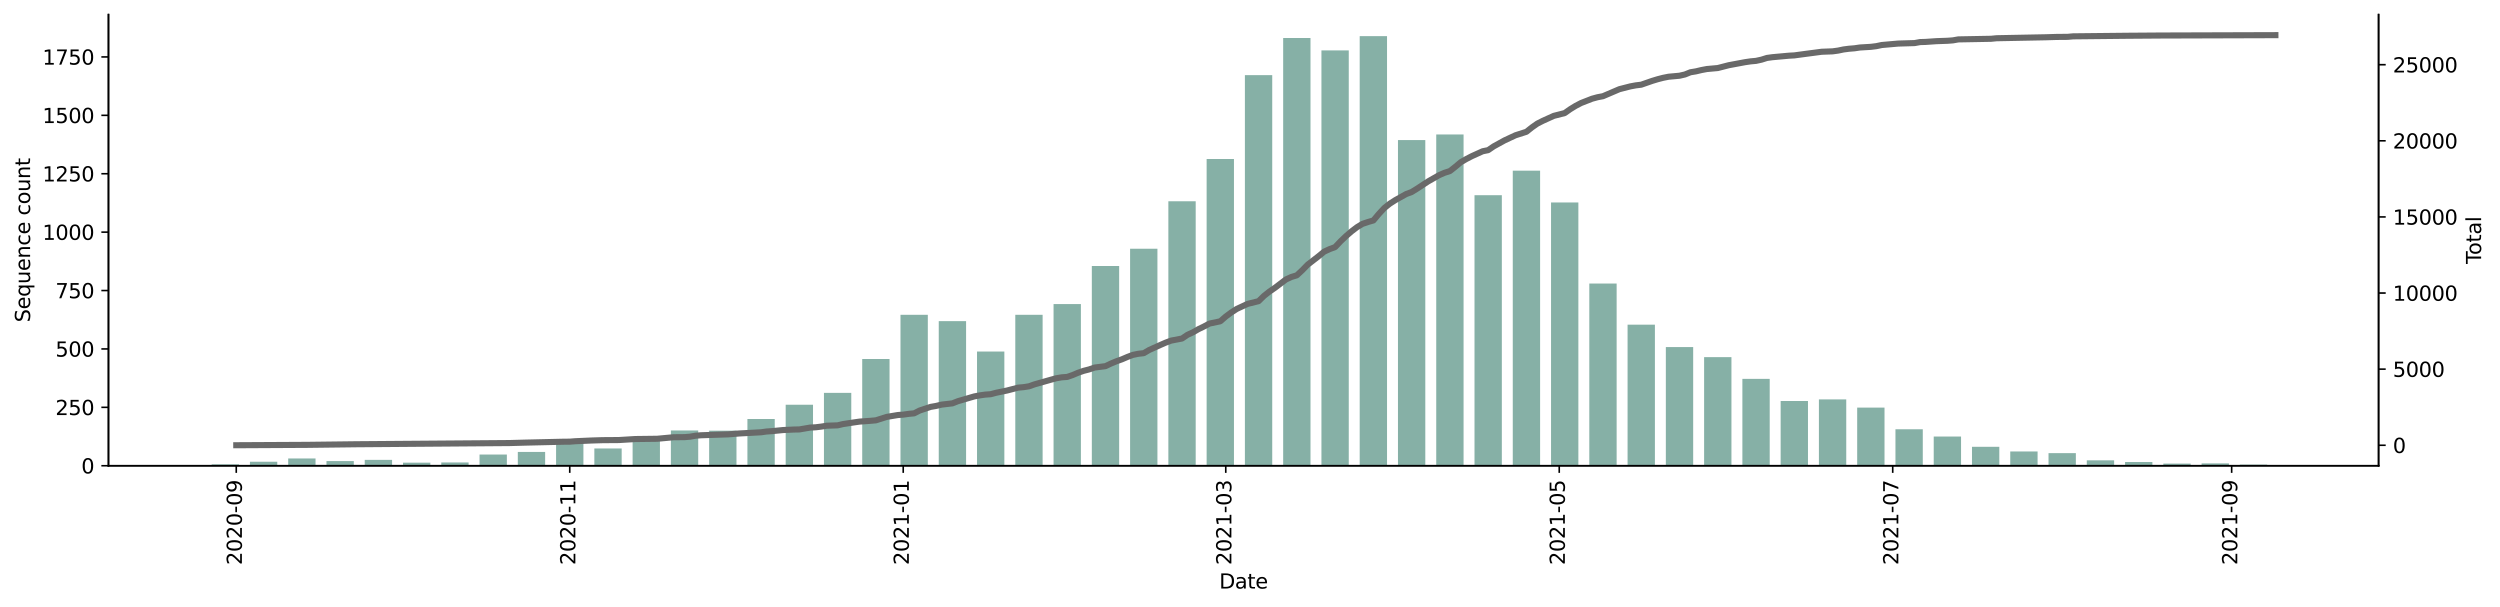 <?xml version="1.0" encoding="utf-8" standalone="no"?>
<!DOCTYPE svg PUBLIC "-//W3C//DTD SVG 1.1//EN"
  "http://www.w3.org/Graphics/SVG/1.1/DTD/svg11.dtd">
<svg height="298.621pt" version="1.1" viewBox="0 0 1229.019 298.621" width="1229.019pt" xmlns="http://www.w3.org/2000/svg" xmlns:xlink="http://www.w3.org/1999/xlink">
 <defs>
  <style type="text/css">*{stroke-linecap:butt;stroke-linejoin:round;}</style>
 </defs>
 <g id="figure_1">
  <g id="patch_1">
   <path d="M 0 298.621 
L 1229.019 298.621 
L 1229.019 0 
L 0 0 
z
" style="fill:#ffffff;"/>
  </g>
  <g id="axes_1">
   <g id="patch_2">
    <path d="M 53.328 228.96 
L 1169.328 228.96 
L 1169.328 7.2 
L 53.328 7.2 
z
" style="fill:#ffffff;"/>
   </g>
   <g id="patch_3">
    <path clip-path="url(#pf85507dfe0)" d="M 104.055 228.96 
L 117.493 228.96 
L 117.493 228.271 
L 104.055 228.271 
z
" style="fill:#86b0a6;"/>
   </g>
   <g id="patch_4">
    <path clip-path="url(#pf85507dfe0)" d="M 122.868 228.96 
L 136.306 228.96 
L 136.306 227.008 
L 122.868 227.008 
z
" style="fill:#86b0a6;"/>
   </g>
   <g id="patch_5">
    <path clip-path="url(#pf85507dfe0)" d="M 141.681 228.96 
L 155.119 228.96 
L 155.119 225.4 
L 141.681 225.4 
z
" style="fill:#86b0a6;"/>
   </g>
   <g id="patch_6">
    <path clip-path="url(#pf85507dfe0)" d="M 160.494 228.96 
L 173.931 228.96 
L 173.931 226.663 
L 160.494 226.663 
z
" style="fill:#86b0a6;"/>
   </g>
   <g id="patch_7">
    <path clip-path="url(#pf85507dfe0)" d="M 179.306 228.96 
L 192.744 228.96 
L 192.744 226.089 
L 179.306 226.089 
z
" style="fill:#86b0a6;"/>
   </g>
   <g id="patch_8">
    <path clip-path="url(#pf85507dfe0)" d="M 198.119 228.96 
L 211.557 228.96 
L 211.557 227.467 
L 198.119 227.467 
z
" style="fill:#86b0a6;"/>
   </g>
   <g id="patch_9">
    <path clip-path="url(#pf85507dfe0)" d="M 216.932 228.96 
L 230.37 228.96 
L 230.37 227.352 
L 216.932 227.352 
z
" style="fill:#86b0a6;"/>
   </g>
   <g id="patch_10">
    <path clip-path="url(#pf85507dfe0)" d="M 235.745 228.96 
L 249.182 228.96 
L 249.182 223.447 
L 235.745 223.447 
z
" style="fill:#86b0a6;"/>
   </g>
   <g id="patch_11">
    <path clip-path="url(#pf85507dfe0)" d="M 254.558 228.96 
L 267.995 228.96 
L 267.995 222.184 
L 254.558 222.184 
z
" style="fill:#86b0a6;"/>
   </g>
   <g id="patch_12">
    <path clip-path="url(#pf85507dfe0)" d="M 273.37 228.96 
L 286.808 228.96 
L 286.808 217.361 
L 273.37 217.361 
z
" style="fill:#86b0a6;"/>
   </g>
   <g id="patch_13">
    <path clip-path="url(#pf85507dfe0)" d="M 292.183 228.96 
L 305.621 228.96 
L 305.621 220.461 
L 292.183 220.461 
z
" style="fill:#86b0a6;"/>
   </g>
   <g id="patch_14">
    <path clip-path="url(#pf85507dfe0)" d="M 310.996 228.96 
L 324.433 228.96 
L 324.433 214.834 
L 310.996 214.834 
z
" style="fill:#86b0a6;"/>
   </g>
   <g id="patch_15">
    <path clip-path="url(#pf85507dfe0)" d="M 329.809 228.96 
L 343.246 228.96 
L 343.246 211.618 
L 329.809 211.618 
z
" style="fill:#86b0a6;"/>
   </g>
   <g id="patch_16">
    <path clip-path="url(#pf85507dfe0)" d="M 348.621 228.96 
L 362.059 228.96 
L 362.059 211.733 
L 348.621 211.733 
z
" style="fill:#86b0a6;"/>
   </g>
   <g id="patch_17">
    <path clip-path="url(#pf85507dfe0)" d="M 367.434 228.96 
L 380.872 228.96 
L 380.872 205.991 
L 367.434 205.991 
z
" style="fill:#86b0a6;"/>
   </g>
   <g id="patch_18">
    <path clip-path="url(#pf85507dfe0)" d="M 386.247 228.96 
L 399.685 228.96 
L 399.685 198.985 
L 386.247 198.985 
z
" style="fill:#86b0a6;"/>
   </g>
   <g id="patch_19">
    <path clip-path="url(#pf85507dfe0)" d="M 405.06 228.96 
L 418.497 228.96 
L 418.497 193.128 
L 405.06 193.128 
z
" style="fill:#86b0a6;"/>
   </g>
   <g id="patch_20">
    <path clip-path="url(#pf85507dfe0)" d="M 423.872 228.96 
L 437.31 228.96 
L 437.31 176.476 
L 423.872 176.476 
z
" style="fill:#86b0a6;"/>
   </g>
   <g id="patch_21">
    <path clip-path="url(#pf85507dfe0)" d="M 442.685 228.96 
L 456.123 228.96 
L 456.123 154.77 
L 442.685 154.77 
z
" style="fill:#86b0a6;"/>
   </g>
   <g id="patch_22">
    <path clip-path="url(#pf85507dfe0)" d="M 461.498 228.96 
L 474.936 228.96 
L 474.936 157.871 
L 461.498 157.871 
z
" style="fill:#86b0a6;"/>
   </g>
   <g id="patch_23">
    <path clip-path="url(#pf85507dfe0)" d="M 480.311 228.96 
L 493.748 228.96 
L 493.748 172.801 
L 480.311 172.801 
z
" style="fill:#86b0a6;"/>
   </g>
   <g id="patch_24">
    <path clip-path="url(#pf85507dfe0)" d="M 499.123 228.96 
L 512.561 228.96 
L 512.561 154.77 
L 499.123 154.77 
z
" style="fill:#86b0a6;"/>
   </g>
   <g id="patch_25">
    <path clip-path="url(#pf85507dfe0)" d="M 517.936 228.96 
L 531.374 228.96 
L 531.374 149.487 
L 517.936 149.487 
z
" style="fill:#86b0a6;"/>
   </g>
   <g id="patch_26">
    <path clip-path="url(#pf85507dfe0)" d="M 536.749 228.96 
L 550.187 228.96 
L 550.187 130.768 
L 536.749 130.768 
z
" style="fill:#86b0a6;"/>
   </g>
   <g id="patch_27">
    <path clip-path="url(#pf85507dfe0)" d="M 555.562 228.96 
L 568.999 228.96 
L 568.999 122.269 
L 555.562 122.269 
z
" style="fill:#86b0a6;"/>
   </g>
   <g id="patch_28">
    <path clip-path="url(#pf85507dfe0)" d="M 574.374 228.96 
L 587.812 228.96 
L 587.812 98.955 
L 574.374 98.955 
z
" style="fill:#86b0a6;"/>
   </g>
   <g id="patch_29">
    <path clip-path="url(#pf85507dfe0)" d="M 593.187 228.96 
L 606.625 228.96 
L 606.625 78.168 
L 593.187 78.168 
z
" style="fill:#86b0a6;"/>
   </g>
   <g id="patch_30">
    <path clip-path="url(#pf85507dfe0)" d="M 612 228.96 
L 625.438 228.96 
L 625.438 36.939 
L 612 36.939 
z
" style="fill:#86b0a6;"/>
   </g>
   <g id="patch_31">
    <path clip-path="url(#pf85507dfe0)" d="M 630.813 228.96 
L 644.25 228.96 
L 644.25 18.679 
L 630.813 18.679 
z
" style="fill:#86b0a6;"/>
   </g>
   <g id="patch_32">
    <path clip-path="url(#pf85507dfe0)" d="M 649.626 228.96 
L 663.063 228.96 
L 663.063 24.766 
L 649.626 24.766 
z
" style="fill:#86b0a6;"/>
   </g>
   <g id="patch_33">
    <path clip-path="url(#pf85507dfe0)" d="M 668.438 228.96 
L 681.876 228.96 
L 681.876 17.76 
L 668.438 17.76 
z
" style="fill:#86b0a6;"/>
   </g>
   <g id="patch_34">
    <path clip-path="url(#pf85507dfe0)" d="M 687.251 228.96 
L 700.689 228.96 
L 700.689 68.866 
L 687.251 68.866 
z
" style="fill:#86b0a6;"/>
   </g>
   <g id="patch_35">
    <path clip-path="url(#pf85507dfe0)" d="M 706.064 228.96 
L 719.502 228.96 
L 719.502 66.11 
L 706.064 66.11 
z
" style="fill:#86b0a6;"/>
   </g>
   <g id="patch_36">
    <path clip-path="url(#pf85507dfe0)" d="M 724.877 228.96 
L 738.314 228.96 
L 738.314 95.969 
L 724.877 95.969 
z
" style="fill:#86b0a6;"/>
   </g>
   <g id="patch_37">
    <path clip-path="url(#pf85507dfe0)" d="M 743.689 228.96 
L 757.127 228.96 
L 757.127 83.911 
L 743.689 83.911 
z
" style="fill:#86b0a6;"/>
   </g>
   <g id="patch_38">
    <path clip-path="url(#pf85507dfe0)" d="M 762.502 228.96 
L 775.94 228.96 
L 775.94 99.53 
L 762.502 99.53 
z
" style="fill:#86b0a6;"/>
   </g>
   <g id="patch_39">
    <path clip-path="url(#pf85507dfe0)" d="M 781.315 228.96 
L 794.753 228.96 
L 794.753 139.381 
L 781.315 139.381 
z
" style="fill:#86b0a6;"/>
   </g>
   <g id="patch_40">
    <path clip-path="url(#pf85507dfe0)" d="M 800.128 228.96 
L 813.565 228.96 
L 813.565 159.594 
L 800.128 159.594 
z
" style="fill:#86b0a6;"/>
   </g>
   <g id="patch_41">
    <path clip-path="url(#pf85507dfe0)" d="M 818.94 228.96 
L 832.378 228.96 
L 832.378 170.619 
L 818.94 170.619 
z
" style="fill:#86b0a6;"/>
   </g>
   <g id="patch_42">
    <path clip-path="url(#pf85507dfe0)" d="M 837.753 228.96 
L 851.191 228.96 
L 851.191 175.557 
L 837.753 175.557 
z
" style="fill:#86b0a6;"/>
   </g>
   <g id="patch_43">
    <path clip-path="url(#pf85507dfe0)" d="M 856.566 228.96 
L 870.004 228.96 
L 870.004 186.238 
L 856.566 186.238 
z
" style="fill:#86b0a6;"/>
   </g>
   <g id="patch_44">
    <path clip-path="url(#pf85507dfe0)" d="M 875.379 228.96 
L 888.816 228.96 
L 888.816 197.148 
L 875.379 197.148 
z
" style="fill:#86b0a6;"/>
   </g>
   <g id="patch_45">
    <path clip-path="url(#pf85507dfe0)" d="M 894.191 228.96 
L 907.629 228.96 
L 907.629 196.344 
L 894.191 196.344 
z
" style="fill:#86b0a6;"/>
   </g>
   <g id="patch_46">
    <path clip-path="url(#pf85507dfe0)" d="M 913.004 228.96 
L 926.442 228.96 
L 926.442 200.364 
L 913.004 200.364 
z
" style="fill:#86b0a6;"/>
   </g>
   <g id="patch_47">
    <path clip-path="url(#pf85507dfe0)" d="M 931.817 228.96 
L 945.255 228.96 
L 945.255 211.044 
L 931.817 211.044 
z
" style="fill:#86b0a6;"/>
   </g>
   <g id="patch_48">
    <path clip-path="url(#pf85507dfe0)" d="M 950.63 228.96 
L 964.067 228.96 
L 964.067 214.604 
L 950.63 214.604 
z
" style="fill:#86b0a6;"/>
   </g>
   <g id="patch_49">
    <path clip-path="url(#pf85507dfe0)" d="M 969.443 228.96 
L 982.88 228.96 
L 982.88 219.658 
L 969.443 219.658 
z
" style="fill:#86b0a6;"/>
   </g>
   <g id="patch_50">
    <path clip-path="url(#pf85507dfe0)" d="M 988.255 228.96 
L 1001.693 228.96 
L 1001.693 221.954 
L 988.255 221.954 
z
" style="fill:#86b0a6;"/>
   </g>
   <g id="patch_51">
    <path clip-path="url(#pf85507dfe0)" d="M 1007.068 228.96 
L 1020.506 228.96 
L 1020.506 222.758 
L 1007.068 222.758 
z
" style="fill:#86b0a6;"/>
   </g>
   <g id="patch_52">
    <path clip-path="url(#pf85507dfe0)" d="M 1025.881 228.96 
L 1039.318 228.96 
L 1039.318 226.319 
L 1025.881 226.319 
z
" style="fill:#86b0a6;"/>
   </g>
   <g id="patch_53">
    <path clip-path="url(#pf85507dfe0)" d="M 1044.694 228.96 
L 1058.131 228.96 
L 1058.131 227.122 
L 1044.694 227.122 
z
" style="fill:#86b0a6;"/>
   </g>
   <g id="patch_54">
    <path clip-path="url(#pf85507dfe0)" d="M 1063.506 228.96 
L 1076.944 228.96 
L 1076.944 227.926 
L 1063.506 227.926 
z
" style="fill:#86b0a6;"/>
   </g>
   <g id="patch_55">
    <path clip-path="url(#pf85507dfe0)" d="M 1082.319 228.96 
L 1095.757 228.96 
L 1095.757 227.812 
L 1082.319 227.812 
z
" style="fill:#86b0a6;"/>
   </g>
   <g id="patch_56">
    <path clip-path="url(#pf85507dfe0)" d="M 1101.132 228.96 
L 1114.57 228.96 
L 1114.57 228.386 
L 1101.132 228.386 
z
" style="fill:#86b0a6;"/>
   </g>
   <g id="matplotlib.axis_1">
    <g id="xtick_1">
     <g id="line2d_1">
      <defs>
       <path d="M 0 0 
L 0 3.5 
" id="md3b3e887cd" style="stroke:#000000;stroke-width:0.8;"/>
      </defs>
      <g>
       <use style="stroke:#000000;stroke-width:0.8;" x="116.149" xlink:href="#md3b3e887cd" y="228.96"/>
      </g>
     </g>
     <g id="text_1">
      <!-- 2020-09 -->
      <g transform="translate(118.909 277.743)rotate(-90)scale(0.1 -0.1)">
       <defs>
        <path d="M 1228 531 
L 3431 531 
L 3431 0 
L 469 0 
L 469 531 
Q 828 903 1448 1529 
Q 2069 2156 2228 2338 
Q 2531 2678 2651 2914 
Q 2772 3150 2772 3378 
Q 2772 3750 2511 3984 
Q 2250 4219 1831 4219 
Q 1534 4219 1204 4116 
Q 875 4013 500 3803 
L 500 4441 
Q 881 4594 1212 4672 
Q 1544 4750 1819 4750 
Q 2544 4750 2975 4387 
Q 3406 4025 3406 3419 
Q 3406 3131 3298 2873 
Q 3191 2616 2906 2266 
Q 2828 2175 2409 1742 
Q 1991 1309 1228 531 
z
" id="DejaVuSans-32" transform="scale(0.016)"/>
        <path d="M 2034 4250 
Q 1547 4250 1301 3770 
Q 1056 3291 1056 2328 
Q 1056 1369 1301 889 
Q 1547 409 2034 409 
Q 2525 409 2770 889 
Q 3016 1369 3016 2328 
Q 3016 3291 2770 3770 
Q 2525 4250 2034 4250 
z
M 2034 4750 
Q 2819 4750 3233 4129 
Q 3647 3509 3647 2328 
Q 3647 1150 3233 529 
Q 2819 -91 2034 -91 
Q 1250 -91 836 529 
Q 422 1150 422 2328 
Q 422 3509 836 4129 
Q 1250 4750 2034 4750 
z
" id="DejaVuSans-30" transform="scale(0.016)"/>
        <path d="M 313 2009 
L 1997 2009 
L 1997 1497 
L 313 1497 
L 313 2009 
z
" id="DejaVuSans-2d" transform="scale(0.016)"/>
        <path d="M 703 97 
L 703 672 
Q 941 559 1184 500 
Q 1428 441 1663 441 
Q 2288 441 2617 861 
Q 2947 1281 2994 2138 
Q 2813 1869 2534 1725 
Q 2256 1581 1919 1581 
Q 1219 1581 811 2004 
Q 403 2428 403 3163 
Q 403 3881 828 4315 
Q 1253 4750 1959 4750 
Q 2769 4750 3195 4129 
Q 3622 3509 3622 2328 
Q 3622 1225 3098 567 
Q 2575 -91 1691 -91 
Q 1453 -91 1209 -44 
Q 966 3 703 97 
z
M 1959 2075 
Q 2384 2075 2632 2365 
Q 2881 2656 2881 3163 
Q 2881 3666 2632 3958 
Q 2384 4250 1959 4250 
Q 1534 4250 1286 3958 
Q 1038 3666 1038 3163 
Q 1038 2656 1286 2365 
Q 1534 2075 1959 2075 
z
" id="DejaVuSans-39" transform="scale(0.016)"/>
       </defs>
       <use xlink:href="#DejaVuSans-32"/>
       <use x="63.623" xlink:href="#DejaVuSans-30"/>
       <use x="127.246" xlink:href="#DejaVuSans-32"/>
       <use x="190.869" xlink:href="#DejaVuSans-30"/>
       <use x="254.492" xlink:href="#DejaVuSans-2d"/>
       <use x="290.576" xlink:href="#DejaVuSans-30"/>
       <use x="354.199" xlink:href="#DejaVuSans-39"/>
      </g>
     </g>
    </g>
    <g id="xtick_2">
     <g id="line2d_2">
      <g>
       <use style="stroke:#000000;stroke-width:0.8;" x="280.089" xlink:href="#md3b3e887cd" y="228.96"/>
      </g>
     </g>
     <g id="text_2">
      <!-- 2020-11 -->
      <g transform="translate(282.848 277.743)rotate(-90)scale(0.1 -0.1)">
       <defs>
        <path d="M 794 531 
L 1825 531 
L 1825 4091 
L 703 3866 
L 703 4441 
L 1819 4666 
L 2450 4666 
L 2450 531 
L 3481 531 
L 3481 0 
L 794 0 
L 794 531 
z
" id="DejaVuSans-31" transform="scale(0.016)"/>
       </defs>
       <use xlink:href="#DejaVuSans-32"/>
       <use x="63.623" xlink:href="#DejaVuSans-30"/>
       <use x="127.246" xlink:href="#DejaVuSans-32"/>
       <use x="190.869" xlink:href="#DejaVuSans-30"/>
       <use x="254.492" xlink:href="#DejaVuSans-2d"/>
       <use x="290.576" xlink:href="#DejaVuSans-31"/>
       <use x="354.199" xlink:href="#DejaVuSans-31"/>
      </g>
     </g>
    </g>
    <g id="xtick_3">
     <g id="line2d_3">
      <g>
       <use style="stroke:#000000;stroke-width:0.8;" x="444.029" xlink:href="#md3b3e887cd" y="228.96"/>
      </g>
     </g>
     <g id="text_3">
      <!-- 2021-01 -->
      <g transform="translate(446.788 277.743)rotate(-90)scale(0.1 -0.1)">
       <use xlink:href="#DejaVuSans-32"/>
       <use x="63.623" xlink:href="#DejaVuSans-30"/>
       <use x="127.246" xlink:href="#DejaVuSans-32"/>
       <use x="190.869" xlink:href="#DejaVuSans-31"/>
       <use x="254.492" xlink:href="#DejaVuSans-2d"/>
       <use x="290.576" xlink:href="#DejaVuSans-30"/>
       <use x="354.199" xlink:href="#DejaVuSans-31"/>
      </g>
     </g>
    </g>
    <g id="xtick_4">
     <g id="line2d_4">
      <g>
       <use style="stroke:#000000;stroke-width:0.8;" x="602.594" xlink:href="#md3b3e887cd" y="228.96"/>
      </g>
     </g>
     <g id="text_4">
      <!-- 2021-03 -->
      <g transform="translate(605.353 277.743)rotate(-90)scale(0.1 -0.1)">
       <defs>
        <path d="M 2597 2516 
Q 3050 2419 3304 2112 
Q 3559 1806 3559 1356 
Q 3559 666 3084 287 
Q 2609 -91 1734 -91 
Q 1441 -91 1130 -33 
Q 819 25 488 141 
L 488 750 
Q 750 597 1062 519 
Q 1375 441 1716 441 
Q 2309 441 2620 675 
Q 2931 909 2931 1356 
Q 2931 1769 2642 2001 
Q 2353 2234 1838 2234 
L 1294 2234 
L 1294 2753 
L 1863 2753 
Q 2328 2753 2575 2939 
Q 2822 3125 2822 3475 
Q 2822 3834 2567 4026 
Q 2313 4219 1838 4219 
Q 1578 4219 1281 4162 
Q 984 4106 628 3988 
L 628 4550 
Q 988 4650 1302 4700 
Q 1616 4750 1894 4750 
Q 2613 4750 3031 4423 
Q 3450 4097 3450 3541 
Q 3450 3153 3228 2886 
Q 3006 2619 2597 2516 
z
" id="DejaVuSans-33" transform="scale(0.016)"/>
       </defs>
       <use xlink:href="#DejaVuSans-32"/>
       <use x="63.623" xlink:href="#DejaVuSans-30"/>
       <use x="127.246" xlink:href="#DejaVuSans-32"/>
       <use x="190.869" xlink:href="#DejaVuSans-31"/>
       <use x="254.492" xlink:href="#DejaVuSans-2d"/>
       <use x="290.576" xlink:href="#DejaVuSans-30"/>
       <use x="354.199" xlink:href="#DejaVuSans-33"/>
      </g>
     </g>
    </g>
    <g id="xtick_5">
     <g id="line2d_5">
      <g>
       <use style="stroke:#000000;stroke-width:0.8;" x="766.533" xlink:href="#md3b3e887cd" y="228.96"/>
      </g>
     </g>
     <g id="text_5">
      <!-- 2021-05 -->
      <g transform="translate(769.293 277.743)rotate(-90)scale(0.1 -0.1)">
       <defs>
        <path d="M 691 4666 
L 3169 4666 
L 3169 4134 
L 1269 4134 
L 1269 2991 
Q 1406 3038 1543 3061 
Q 1681 3084 1819 3084 
Q 2600 3084 3056 2656 
Q 3513 2228 3513 1497 
Q 3513 744 3044 326 
Q 2575 -91 1722 -91 
Q 1428 -91 1123 -41 
Q 819 9 494 109 
L 494 744 
Q 775 591 1075 516 
Q 1375 441 1709 441 
Q 2250 441 2565 725 
Q 2881 1009 2881 1497 
Q 2881 1984 2565 2268 
Q 2250 2553 1709 2553 
Q 1456 2553 1204 2497 
Q 953 2441 691 2322 
L 691 4666 
z
" id="DejaVuSans-35" transform="scale(0.016)"/>
       </defs>
       <use xlink:href="#DejaVuSans-32"/>
       <use x="63.623" xlink:href="#DejaVuSans-30"/>
       <use x="127.246" xlink:href="#DejaVuSans-32"/>
       <use x="190.869" xlink:href="#DejaVuSans-31"/>
       <use x="254.492" xlink:href="#DejaVuSans-2d"/>
       <use x="290.576" xlink:href="#DejaVuSans-30"/>
       <use x="354.199" xlink:href="#DejaVuSans-35"/>
      </g>
     </g>
    </g>
    <g id="xtick_6">
     <g id="line2d_6">
      <g>
       <use style="stroke:#000000;stroke-width:0.8;" x="930.473" xlink:href="#md3b3e887cd" y="228.96"/>
      </g>
     </g>
     <g id="text_6">
      <!-- 2021-07 -->
      <g transform="translate(933.233 277.743)rotate(-90)scale(0.1 -0.1)">
       <defs>
        <path d="M 525 4666 
L 3525 4666 
L 3525 4397 
L 1831 0 
L 1172 0 
L 2766 4134 
L 525 4134 
L 525 4666 
z
" id="DejaVuSans-37" transform="scale(0.016)"/>
       </defs>
       <use xlink:href="#DejaVuSans-32"/>
       <use x="63.623" xlink:href="#DejaVuSans-30"/>
       <use x="127.246" xlink:href="#DejaVuSans-32"/>
       <use x="190.869" xlink:href="#DejaVuSans-31"/>
       <use x="254.492" xlink:href="#DejaVuSans-2d"/>
       <use x="290.576" xlink:href="#DejaVuSans-30"/>
       <use x="354.199" xlink:href="#DejaVuSans-37"/>
      </g>
     </g>
    </g>
    <g id="xtick_7">
     <g id="line2d_7">
      <g>
       <use style="stroke:#000000;stroke-width:0.8;" x="1097.101" xlink:href="#md3b3e887cd" y="228.96"/>
      </g>
     </g>
     <g id="text_7">
      <!-- 2021-09 -->
      <g transform="translate(1099.86 277.743)rotate(-90)scale(0.1 -0.1)">
       <use xlink:href="#DejaVuSans-32"/>
       <use x="63.623" xlink:href="#DejaVuSans-30"/>
       <use x="127.246" xlink:href="#DejaVuSans-32"/>
       <use x="190.869" xlink:href="#DejaVuSans-31"/>
       <use x="254.492" xlink:href="#DejaVuSans-2d"/>
       <use x="290.576" xlink:href="#DejaVuSans-30"/>
       <use x="354.199" xlink:href="#DejaVuSans-39"/>
      </g>
     </g>
    </g>
    <g id="text_8">
     <!-- Date -->
     <g transform="translate(599.377 289.341)scale(0.1 -0.1)">
      <defs>
       <path d="M 1259 4147 
L 1259 519 
L 2022 519 
Q 2988 519 3436 956 
Q 3884 1394 3884 2338 
Q 3884 3275 3436 3711 
Q 2988 4147 2022 4147 
L 1259 4147 
z
M 628 4666 
L 1925 4666 
Q 3281 4666 3915 4102 
Q 4550 3538 4550 2338 
Q 4550 1131 3912 565 
Q 3275 0 1925 0 
L 628 0 
L 628 4666 
z
" id="DejaVuSans-44" transform="scale(0.016)"/>
       <path d="M 2194 1759 
Q 1497 1759 1228 1600 
Q 959 1441 959 1056 
Q 959 750 1161 570 
Q 1363 391 1709 391 
Q 2188 391 2477 730 
Q 2766 1069 2766 1631 
L 2766 1759 
L 2194 1759 
z
M 3341 1997 
L 3341 0 
L 2766 0 
L 2766 531 
Q 2569 213 2275 61 
Q 1981 -91 1556 -91 
Q 1019 -91 701 211 
Q 384 513 384 1019 
Q 384 1609 779 1909 
Q 1175 2209 1959 2209 
L 2766 2209 
L 2766 2266 
Q 2766 2663 2505 2880 
Q 2244 3097 1772 3097 
Q 1472 3097 1187 3025 
Q 903 2953 641 2809 
L 641 3341 
Q 956 3463 1253 3523 
Q 1550 3584 1831 3584 
Q 2591 3584 2966 3190 
Q 3341 2797 3341 1997 
z
" id="DejaVuSans-61" transform="scale(0.016)"/>
       <path d="M 1172 4494 
L 1172 3500 
L 2356 3500 
L 2356 3053 
L 1172 3053 
L 1172 1153 
Q 1172 725 1289 603 
Q 1406 481 1766 481 
L 2356 481 
L 2356 0 
L 1766 0 
Q 1100 0 847 248 
Q 594 497 594 1153 
L 594 3053 
L 172 3053 
L 172 3500 
L 594 3500 
L 594 4494 
L 1172 4494 
z
" id="DejaVuSans-74" transform="scale(0.016)"/>
       <path d="M 3597 1894 
L 3597 1613 
L 953 1613 
Q 991 1019 1311 708 
Q 1631 397 2203 397 
Q 2534 397 2845 478 
Q 3156 559 3463 722 
L 3463 178 
Q 3153 47 2828 -22 
Q 2503 -91 2169 -91 
Q 1331 -91 842 396 
Q 353 884 353 1716 
Q 353 2575 817 3079 
Q 1281 3584 2069 3584 
Q 2775 3584 3186 3129 
Q 3597 2675 3597 1894 
z
M 3022 2063 
Q 3016 2534 2758 2815 
Q 2500 3097 2075 3097 
Q 1594 3097 1305 2825 
Q 1016 2553 972 2059 
L 3022 2063 
z
" id="DejaVuSans-65" transform="scale(0.016)"/>
      </defs>
      <use xlink:href="#DejaVuSans-44"/>
      <use x="77.002" xlink:href="#DejaVuSans-61"/>
      <use x="138.281" xlink:href="#DejaVuSans-74"/>
      <use x="177.49" xlink:href="#DejaVuSans-65"/>
     </g>
    </g>
   </g>
   <g id="matplotlib.axis_2">
    <g id="ytick_1">
     <g id="line2d_8">
      <defs>
       <path d="M 0 0 
L -3.5 0 
" id="m70f1a11002" style="stroke:#000000;stroke-width:0.8;"/>
      </defs>
      <g>
       <use style="stroke:#000000;stroke-width:0.8;" x="53.328" xlink:href="#m70f1a11002" y="228.96"/>
      </g>
     </g>
     <g id="text_9">
      <!-- 0 -->
      <g transform="translate(39.966 232.759)scale(0.1 -0.1)">
       <use xlink:href="#DejaVuSans-30"/>
      </g>
     </g>
    </g>
    <g id="ytick_2">
     <g id="line2d_9">
      <g>
       <use style="stroke:#000000;stroke-width:0.8;" x="53.328" xlink:href="#m70f1a11002" y="200.249"/>
      </g>
     </g>
     <g id="text_10">
      <!-- 250 -->
      <g transform="translate(27.241 204.048)scale(0.1 -0.1)">
       <use xlink:href="#DejaVuSans-32"/>
       <use x="63.623" xlink:href="#DejaVuSans-35"/>
       <use x="127.246" xlink:href="#DejaVuSans-30"/>
      </g>
     </g>
    </g>
    <g id="ytick_3">
     <g id="line2d_10">
      <g>
       <use style="stroke:#000000;stroke-width:0.8;" x="53.328" xlink:href="#m70f1a11002" y="171.537"/>
      </g>
     </g>
     <g id="text_11">
      <!-- 500 -->
      <g transform="translate(27.241 175.337)scale(0.1 -0.1)">
       <use xlink:href="#DejaVuSans-35"/>
       <use x="63.623" xlink:href="#DejaVuSans-30"/>
       <use x="127.246" xlink:href="#DejaVuSans-30"/>
      </g>
     </g>
    </g>
    <g id="ytick_4">
     <g id="line2d_11">
      <g>
       <use style="stroke:#000000;stroke-width:0.8;" x="53.328" xlink:href="#m70f1a11002" y="142.826"/>
      </g>
     </g>
     <g id="text_12">
      <!-- 750 -->
      <g transform="translate(27.241 146.625)scale(0.1 -0.1)">
       <use xlink:href="#DejaVuSans-37"/>
       <use x="63.623" xlink:href="#DejaVuSans-35"/>
       <use x="127.246" xlink:href="#DejaVuSans-30"/>
      </g>
     </g>
    </g>
    <g id="ytick_5">
     <g id="line2d_12">
      <g>
       <use style="stroke:#000000;stroke-width:0.8;" x="53.328" xlink:href="#m70f1a11002" y="114.115"/>
      </g>
     </g>
     <g id="text_13">
      <!-- 1000 -->
      <g transform="translate(20.878 117.914)scale(0.1 -0.1)">
       <use xlink:href="#DejaVuSans-31"/>
       <use x="63.623" xlink:href="#DejaVuSans-30"/>
       <use x="127.246" xlink:href="#DejaVuSans-30"/>
       <use x="190.869" xlink:href="#DejaVuSans-30"/>
      </g>
     </g>
    </g>
    <g id="ytick_6">
     <g id="line2d_13">
      <g>
       <use style="stroke:#000000;stroke-width:0.8;" x="53.328" xlink:href="#m70f1a11002" y="85.404"/>
      </g>
     </g>
     <g id="text_14">
      <!-- 1250 -->
      <g transform="translate(20.878 89.203)scale(0.1 -0.1)">
       <use xlink:href="#DejaVuSans-31"/>
       <use x="63.623" xlink:href="#DejaVuSans-32"/>
       <use x="127.246" xlink:href="#DejaVuSans-35"/>
       <use x="190.869" xlink:href="#DejaVuSans-30"/>
      </g>
     </g>
    </g>
    <g id="ytick_7">
     <g id="line2d_14">
      <g>
       <use style="stroke:#000000;stroke-width:0.8;" x="53.328" xlink:href="#m70f1a11002" y="56.692"/>
      </g>
     </g>
     <g id="text_15">
      <!-- 1500 -->
      <g transform="translate(20.878 60.492)scale(0.1 -0.1)">
       <use xlink:href="#DejaVuSans-31"/>
       <use x="63.623" xlink:href="#DejaVuSans-35"/>
       <use x="127.246" xlink:href="#DejaVuSans-30"/>
       <use x="190.869" xlink:href="#DejaVuSans-30"/>
      </g>
     </g>
    </g>
    <g id="ytick_8">
     <g id="line2d_15">
      <g>
       <use style="stroke:#000000;stroke-width:0.8;" x="53.328" xlink:href="#m70f1a11002" y="27.981"/>
      </g>
     </g>
     <g id="text_16">
      <!-- 1750 -->
      <g transform="translate(20.878 31.78)scale(0.1 -0.1)">
       <use xlink:href="#DejaVuSans-31"/>
       <use x="63.623" xlink:href="#DejaVuSans-37"/>
       <use x="127.246" xlink:href="#DejaVuSans-35"/>
       <use x="190.869" xlink:href="#DejaVuSans-30"/>
      </g>
     </g>
    </g>
    <g id="text_17">
     <!-- Sequence count -->
     <g transform="translate(14.798 158.44)rotate(-90)scale(0.1 -0.1)">
      <defs>
       <path d="M 3425 4513 
L 3425 3897 
Q 3066 4069 2747 4153 
Q 2428 4238 2131 4238 
Q 1616 4238 1336 4038 
Q 1056 3838 1056 3469 
Q 1056 3159 1242 3001 
Q 1428 2844 1947 2747 
L 2328 2669 
Q 3034 2534 3370 2195 
Q 3706 1856 3706 1288 
Q 3706 609 3251 259 
Q 2797 -91 1919 -91 
Q 1588 -91 1214 -16 
Q 841 59 441 206 
L 441 856 
Q 825 641 1194 531 
Q 1563 422 1919 422 
Q 2459 422 2753 634 
Q 3047 847 3047 1241 
Q 3047 1584 2836 1778 
Q 2625 1972 2144 2069 
L 1759 2144 
Q 1053 2284 737 2584 
Q 422 2884 422 3419 
Q 422 4038 858 4394 
Q 1294 4750 2059 4750 
Q 2388 4750 2728 4690 
Q 3069 4631 3425 4513 
z
" id="DejaVuSans-53" transform="scale(0.016)"/>
       <path d="M 947 1747 
Q 947 1113 1208 752 
Q 1469 391 1925 391 
Q 2381 391 2643 752 
Q 2906 1113 2906 1747 
Q 2906 2381 2643 2742 
Q 2381 3103 1925 3103 
Q 1469 3103 1208 2742 
Q 947 2381 947 1747 
z
M 2906 525 
Q 2725 213 2448 61 
Q 2172 -91 1784 -91 
Q 1150 -91 751 415 
Q 353 922 353 1747 
Q 353 2572 751 3078 
Q 1150 3584 1784 3584 
Q 2172 3584 2448 3432 
Q 2725 3281 2906 2969 
L 2906 3500 
L 3481 3500 
L 3481 -1331 
L 2906 -1331 
L 2906 525 
z
" id="DejaVuSans-71" transform="scale(0.016)"/>
       <path d="M 544 1381 
L 544 3500 
L 1119 3500 
L 1119 1403 
Q 1119 906 1312 657 
Q 1506 409 1894 409 
Q 2359 409 2629 706 
Q 2900 1003 2900 1516 
L 2900 3500 
L 3475 3500 
L 3475 0 
L 2900 0 
L 2900 538 
Q 2691 219 2414 64 
Q 2138 -91 1772 -91 
Q 1169 -91 856 284 
Q 544 659 544 1381 
z
M 1991 3584 
L 1991 3584 
z
" id="DejaVuSans-75" transform="scale(0.016)"/>
       <path d="M 3513 2113 
L 3513 0 
L 2938 0 
L 2938 2094 
Q 2938 2591 2744 2837 
Q 2550 3084 2163 3084 
Q 1697 3084 1428 2787 
Q 1159 2491 1159 1978 
L 1159 0 
L 581 0 
L 581 3500 
L 1159 3500 
L 1159 2956 
Q 1366 3272 1645 3428 
Q 1925 3584 2291 3584 
Q 2894 3584 3203 3211 
Q 3513 2838 3513 2113 
z
" id="DejaVuSans-6e" transform="scale(0.016)"/>
       <path d="M 3122 3366 
L 3122 2828 
Q 2878 2963 2633 3030 
Q 2388 3097 2138 3097 
Q 1578 3097 1268 2742 
Q 959 2388 959 1747 
Q 959 1106 1268 751 
Q 1578 397 2138 397 
Q 2388 397 2633 464 
Q 2878 531 3122 666 
L 3122 134 
Q 2881 22 2623 -34 
Q 2366 -91 2075 -91 
Q 1284 -91 818 406 
Q 353 903 353 1747 
Q 353 2603 823 3093 
Q 1294 3584 2113 3584 
Q 2378 3584 2631 3529 
Q 2884 3475 3122 3366 
z
" id="DejaVuSans-63" transform="scale(0.016)"/>
       <path id="DejaVuSans-20" transform="scale(0.016)"/>
       <path d="M 1959 3097 
Q 1497 3097 1228 2736 
Q 959 2375 959 1747 
Q 959 1119 1226 758 
Q 1494 397 1959 397 
Q 2419 397 2687 759 
Q 2956 1122 2956 1747 
Q 2956 2369 2687 2733 
Q 2419 3097 1959 3097 
z
M 1959 3584 
Q 2709 3584 3137 3096 
Q 3566 2609 3566 1747 
Q 3566 888 3137 398 
Q 2709 -91 1959 -91 
Q 1206 -91 779 398 
Q 353 888 353 1747 
Q 353 2609 779 3096 
Q 1206 3584 1959 3584 
z
" id="DejaVuSans-6f" transform="scale(0.016)"/>
      </defs>
      <use xlink:href="#DejaVuSans-53"/>
      <use x="63.477" xlink:href="#DejaVuSans-65"/>
      <use x="125" xlink:href="#DejaVuSans-71"/>
      <use x="188.477" xlink:href="#DejaVuSans-75"/>
      <use x="251.855" xlink:href="#DejaVuSans-65"/>
      <use x="313.379" xlink:href="#DejaVuSans-6e"/>
      <use x="376.758" xlink:href="#DejaVuSans-63"/>
      <use x="431.738" xlink:href="#DejaVuSans-65"/>
      <use x="493.262" xlink:href="#DejaVuSans-20"/>
      <use x="525.049" xlink:href="#DejaVuSans-63"/>
      <use x="580.029" xlink:href="#DejaVuSans-6f"/>
      <use x="641.211" xlink:href="#DejaVuSans-75"/>
      <use x="704.59" xlink:href="#DejaVuSans-6e"/>
      <use x="767.969" xlink:href="#DejaVuSans-74"/>
     </g>
    </g>
   </g>
   <g id="patch_57">
    <path d="M 53.328 228.96 
L 53.328 7.2 
" style="fill:none;stroke:#000000;stroke-linecap:square;stroke-linejoin:miter;stroke-width:0.8;"/>
   </g>
   <g id="patch_58">
    <path d="M 1169.328 228.96 
L 1169.328 7.2 
" style="fill:none;stroke:#000000;stroke-linecap:square;stroke-linejoin:miter;stroke-width:0.8;"/>
   </g>
   <g id="patch_59">
    <path d="M 53.328 228.96 
L 1169.328 228.96 
" style="fill:none;stroke:#000000;stroke-linecap:square;stroke-linejoin:miter;stroke-width:0.8;"/>
   </g>
  </g>
  <g id="axes_2">
   <g id="matplotlib.axis_3">
    <g id="ytick_9">
     <g id="line2d_16">
      <defs>
       <path d="M 0 0 
L 3.5 0 
" id="m43353253d3" style="stroke:#000000;stroke-width:0.8;"/>
      </defs>
      <g>
       <use style="stroke:#000000;stroke-width:0.8;" x="1169.328" xlink:href="#m43353253d3" y="218.887"/>
      </g>
     </g>
     <g id="text_18">
      <!-- 0 -->
      <g transform="translate(1176.328 222.687)scale(0.1 -0.1)">
       <use xlink:href="#DejaVuSans-30"/>
      </g>
     </g>
    </g>
    <g id="ytick_10">
     <g id="line2d_17">
      <g>
       <use style="stroke:#000000;stroke-width:0.8;" x="1169.328" xlink:href="#m43353253d3" y="181.472"/>
      </g>
     </g>
     <g id="text_19">
      <!-- 5000 -->
      <g transform="translate(1176.328 185.272)scale(0.1 -0.1)">
       <use xlink:href="#DejaVuSans-35"/>
       <use x="63.623" xlink:href="#DejaVuSans-30"/>
       <use x="127.246" xlink:href="#DejaVuSans-30"/>
       <use x="190.869" xlink:href="#DejaVuSans-30"/>
      </g>
     </g>
    </g>
    <g id="ytick_11">
     <g id="line2d_18">
      <g>
       <use style="stroke:#000000;stroke-width:0.8;" x="1169.328" xlink:href="#m43353253d3" y="144.057"/>
      </g>
     </g>
     <g id="text_20">
      <!-- 10000 -->
      <g transform="translate(1176.328 147.857)scale(0.1 -0.1)">
       <use xlink:href="#DejaVuSans-31"/>
       <use x="63.623" xlink:href="#DejaVuSans-30"/>
       <use x="127.246" xlink:href="#DejaVuSans-30"/>
       <use x="190.869" xlink:href="#DejaVuSans-30"/>
       <use x="254.492" xlink:href="#DejaVuSans-30"/>
      </g>
     </g>
    </g>
    <g id="ytick_12">
     <g id="line2d_19">
      <g>
       <use style="stroke:#000000;stroke-width:0.8;" x="1169.328" xlink:href="#m43353253d3" y="106.642"/>
      </g>
     </g>
     <g id="text_21">
      <!-- 15000 -->
      <g transform="translate(1176.328 110.441)scale(0.1 -0.1)">
       <use xlink:href="#DejaVuSans-31"/>
       <use x="63.623" xlink:href="#DejaVuSans-35"/>
       <use x="127.246" xlink:href="#DejaVuSans-30"/>
       <use x="190.869" xlink:href="#DejaVuSans-30"/>
       <use x="254.492" xlink:href="#DejaVuSans-30"/>
      </g>
     </g>
    </g>
    <g id="ytick_13">
     <g id="line2d_20">
      <g>
       <use style="stroke:#000000;stroke-width:0.8;" x="1169.328" xlink:href="#m43353253d3" y="69.227"/>
      </g>
     </g>
     <g id="text_22">
      <!-- 20000 -->
      <g transform="translate(1176.328 73.026)scale(0.1 -0.1)">
       <use xlink:href="#DejaVuSans-32"/>
       <use x="63.623" xlink:href="#DejaVuSans-30"/>
       <use x="127.246" xlink:href="#DejaVuSans-30"/>
       <use x="190.869" xlink:href="#DejaVuSans-30"/>
       <use x="254.492" xlink:href="#DejaVuSans-30"/>
      </g>
     </g>
    </g>
    <g id="ytick_14">
     <g id="line2d_21">
      <g>
       <use style="stroke:#000000;stroke-width:0.8;" x="1169.328" xlink:href="#m43353253d3" y="31.812"/>
      </g>
     </g>
     <g id="text_23">
      <!-- 25000 -->
      <g transform="translate(1176.328 35.611)scale(0.1 -0.1)">
       <use xlink:href="#DejaVuSans-32"/>
       <use x="63.623" xlink:href="#DejaVuSans-35"/>
       <use x="127.246" xlink:href="#DejaVuSans-30"/>
       <use x="190.869" xlink:href="#DejaVuSans-30"/>
       <use x="254.492" xlink:href="#DejaVuSans-30"/>
      </g>
     </g>
    </g>
    <g id="text_24">
     <!-- Total -->
     <g transform="translate(1219.739 129.757)rotate(-90)scale(0.1 -0.1)">
      <defs>
       <path d="M -19 4666 
L 3928 4666 
L 3928 4134 
L 2272 4134 
L 2272 0 
L 1638 0 
L 1638 4134 
L -19 4134 
L -19 4666 
z
" id="DejaVuSans-54" transform="scale(0.016)"/>
       <path d="M 603 4863 
L 1178 4863 
L 1178 0 
L 603 0 
L 603 4863 
z
" id="DejaVuSans-6c" transform="scale(0.016)"/>
      </defs>
      <use xlink:href="#DejaVuSans-54"/>
      <use x="44.084" xlink:href="#DejaVuSans-6f"/>
      <use x="105.266" xlink:href="#DejaVuSans-74"/>
      <use x="144.475" xlink:href="#DejaVuSans-61"/>
      <use x="205.754" xlink:href="#DejaVuSans-6c"/>
     </g>
    </g>
   </g>
   <g id="line2d_22">
    <path clip-path="url(#pf85507dfe0)" d="M 116.149 218.88 
L 151.087 218.693 
L 175.275 218.394 
L 250.526 217.81 
L 258.589 217.585 
L 269.339 217.331 
L 277.402 217.144 
L 280.089 217.129 
L 282.777 216.912 
L 290.839 216.553 
L 296.214 216.388 
L 304.277 216.328 
L 309.652 215.999 
L 312.34 215.834 
L 323.09 215.7 
L 331.152 214.951 
L 336.527 214.899 
L 339.215 214.682 
L 341.902 214.203 
L 344.59 213.979 
L 358.028 213.53 
L 363.403 213.096 
L 374.153 212.512 
L 376.84 212.13 
L 379.528 211.951 
L 384.903 211.419 
L 390.278 211.165 
L 392.966 211.113 
L 398.341 210.192 
L 401.028 210.05 
L 403.716 209.728 
L 406.403 209.287 
L 411.778 209.1 
L 414.466 208.471 
L 419.841 207.655 
L 422.529 207.266 
L 427.904 206.877 
L 430.591 206.638 
L 435.966 204.939 
L 441.341 204.041 
L 444.029 203.839 
L 446.716 203.457 
L 449.404 203.203 
L 452.092 201.826 
L 457.467 200.038 
L 460.154 199.566 
L 462.842 198.923 
L 468.217 198.294 
L 470.904 197.232 
L 478.967 194.882 
L 481.654 194.373 
L 484.342 193.991 
L 487.03 193.797 
L 489.717 193.086 
L 495.092 191.979 
L 500.467 190.572 
L 503.155 190.332 
L 505.842 189.921 
L 508.53 188.97 
L 516.592 186.681 
L 519.28 185.947 
L 521.967 185.498 
L 524.655 185.296 
L 527.343 184.368 
L 530.03 183.231 
L 532.718 182.303 
L 535.405 181.615 
L 538.093 180.694 
L 543.468 180.006 
L 546.155 178.719 
L 548.843 177.604 
L 551.53 176.646 
L 554.218 175.493 
L 556.905 174.476 
L 559.593 173.922 
L 562.281 173.623 
L 564.968 172.044 
L 570.343 169.627 
L 573.031 168.459 
L 575.718 167.449 
L 581.093 166.417 
L 583.781 164.598 
L 586.468 163.363 
L 589.156 161.822 
L 591.843 160.527 
L 594.531 159.083 
L 599.906 157.946 
L 602.594 155.611 
L 605.281 153.628 
L 607.969 151.885 
L 613.344 149.385 
L 618.719 148.061 
L 621.406 145.442 
L 624.094 143.316 
L 626.781 141.483 
L 632.157 137.397 
L 634.844 136.163 
L 637.532 135.347 
L 640.219 132.833 
L 642.907 130.079 
L 648.282 125.918 
L 650.969 123.711 
L 653.657 122.461 
L 656.344 121.474 
L 659.032 118.63 
L 661.719 116.063 
L 664.407 113.744 
L 667.095 111.701 
L 669.782 110.069 
L 672.47 109.157 
L 675.157 108.378 
L 677.845 105.176 
L 680.532 102.272 
L 683.22 100.132 
L 685.907 98.411 
L 691.282 95.395 
L 693.97 94.4 
L 696.657 92.739 
L 702.033 89.207 
L 707.408 86.146 
L 710.095 84.964 
L 712.783 84.096 
L 715.47 81.986 
L 718.158 79.726 
L 720.845 78.177 
L 723.533 76.785 
L 728.908 74.353 
L 731.595 73.814 
L 734.283 71.973 
L 739.658 69.01 
L 745.033 66.503 
L 750.408 64.782 
L 753.096 62.635 
L 755.783 60.756 
L 758.471 59.394 
L 763.846 56.962 
L 769.221 55.586 
L 771.908 53.692 
L 774.596 52.039 
L 777.284 50.639 
L 782.659 48.537 
L 785.346 47.803 
L 788.034 47.294 
L 796.096 43.845 
L 801.471 42.468 
L 804.159 41.966 
L 806.846 41.637 
L 812.222 39.766 
L 814.909 38.951 
L 817.597 38.255 
L 820.284 37.724 
L 825.659 37.23 
L 828.347 36.609 
L 831.034 35.524 
L 833.722 35.082 
L 836.409 34.446 
L 839.097 33.937 
L 844.472 33.451 
L 849.847 32.066 
L 857.91 30.562 
L 860.597 30.166 
L 863.285 29.919 
L 865.972 29.328 
L 868.66 28.482 
L 871.347 28.115 
L 879.41 27.382 
L 882.098 27.232 
L 887.473 26.507 
L 892.848 25.803 
L 895.535 25.444 
L 900.91 25.242 
L 903.598 24.875 
L 906.285 24.314 
L 908.973 23.962 
L 911.66 23.745 
L 914.348 23.349 
L 919.723 23.027 
L 922.411 22.69 
L 925.098 22.129 
L 933.161 21.418 
L 941.223 21.179 
L 943.911 20.685 
L 946.598 20.61 
L 951.974 20.236 
L 957.349 20.049 
L 960.036 19.847 
L 962.724 19.368 
L 978.849 19.068 
L 981.536 18.799 
L 1005.724 18.32 
L 1011.099 18.156 
L 1016.474 18.111 
L 1019.162 17.864 
L 1046.037 17.579 
L 1062.163 17.46 
L 1118.601 17.28 
L 1118.601 17.28 
" style="fill:none;stroke:#696969;stroke-linecap:square;stroke-width:3;"/>
   </g>
   <g id="patch_60">
    <path d="M 53.328 228.96 
L 53.328 7.2 
" style="fill:none;stroke:#000000;stroke-linecap:square;stroke-linejoin:miter;stroke-width:0.8;"/>
   </g>
   <g id="patch_61">
    <path d="M 1169.328 228.96 
L 1169.328 7.2 
" style="fill:none;stroke:#000000;stroke-linecap:square;stroke-linejoin:miter;stroke-width:0.8;"/>
   </g>
   <g id="patch_62">
    <path d="M 53.328 228.96 
L 1169.328 228.96 
" style="fill:none;stroke:#000000;stroke-linecap:square;stroke-linejoin:miter;stroke-width:0.8;"/>
   </g>
  </g>
 </g>
 <defs>
  <clipPath id="pf85507dfe0">
   <rect height="221.76" width="1116" x="53.328" y="7.2"/>
  </clipPath>
 </defs>
</svg>
